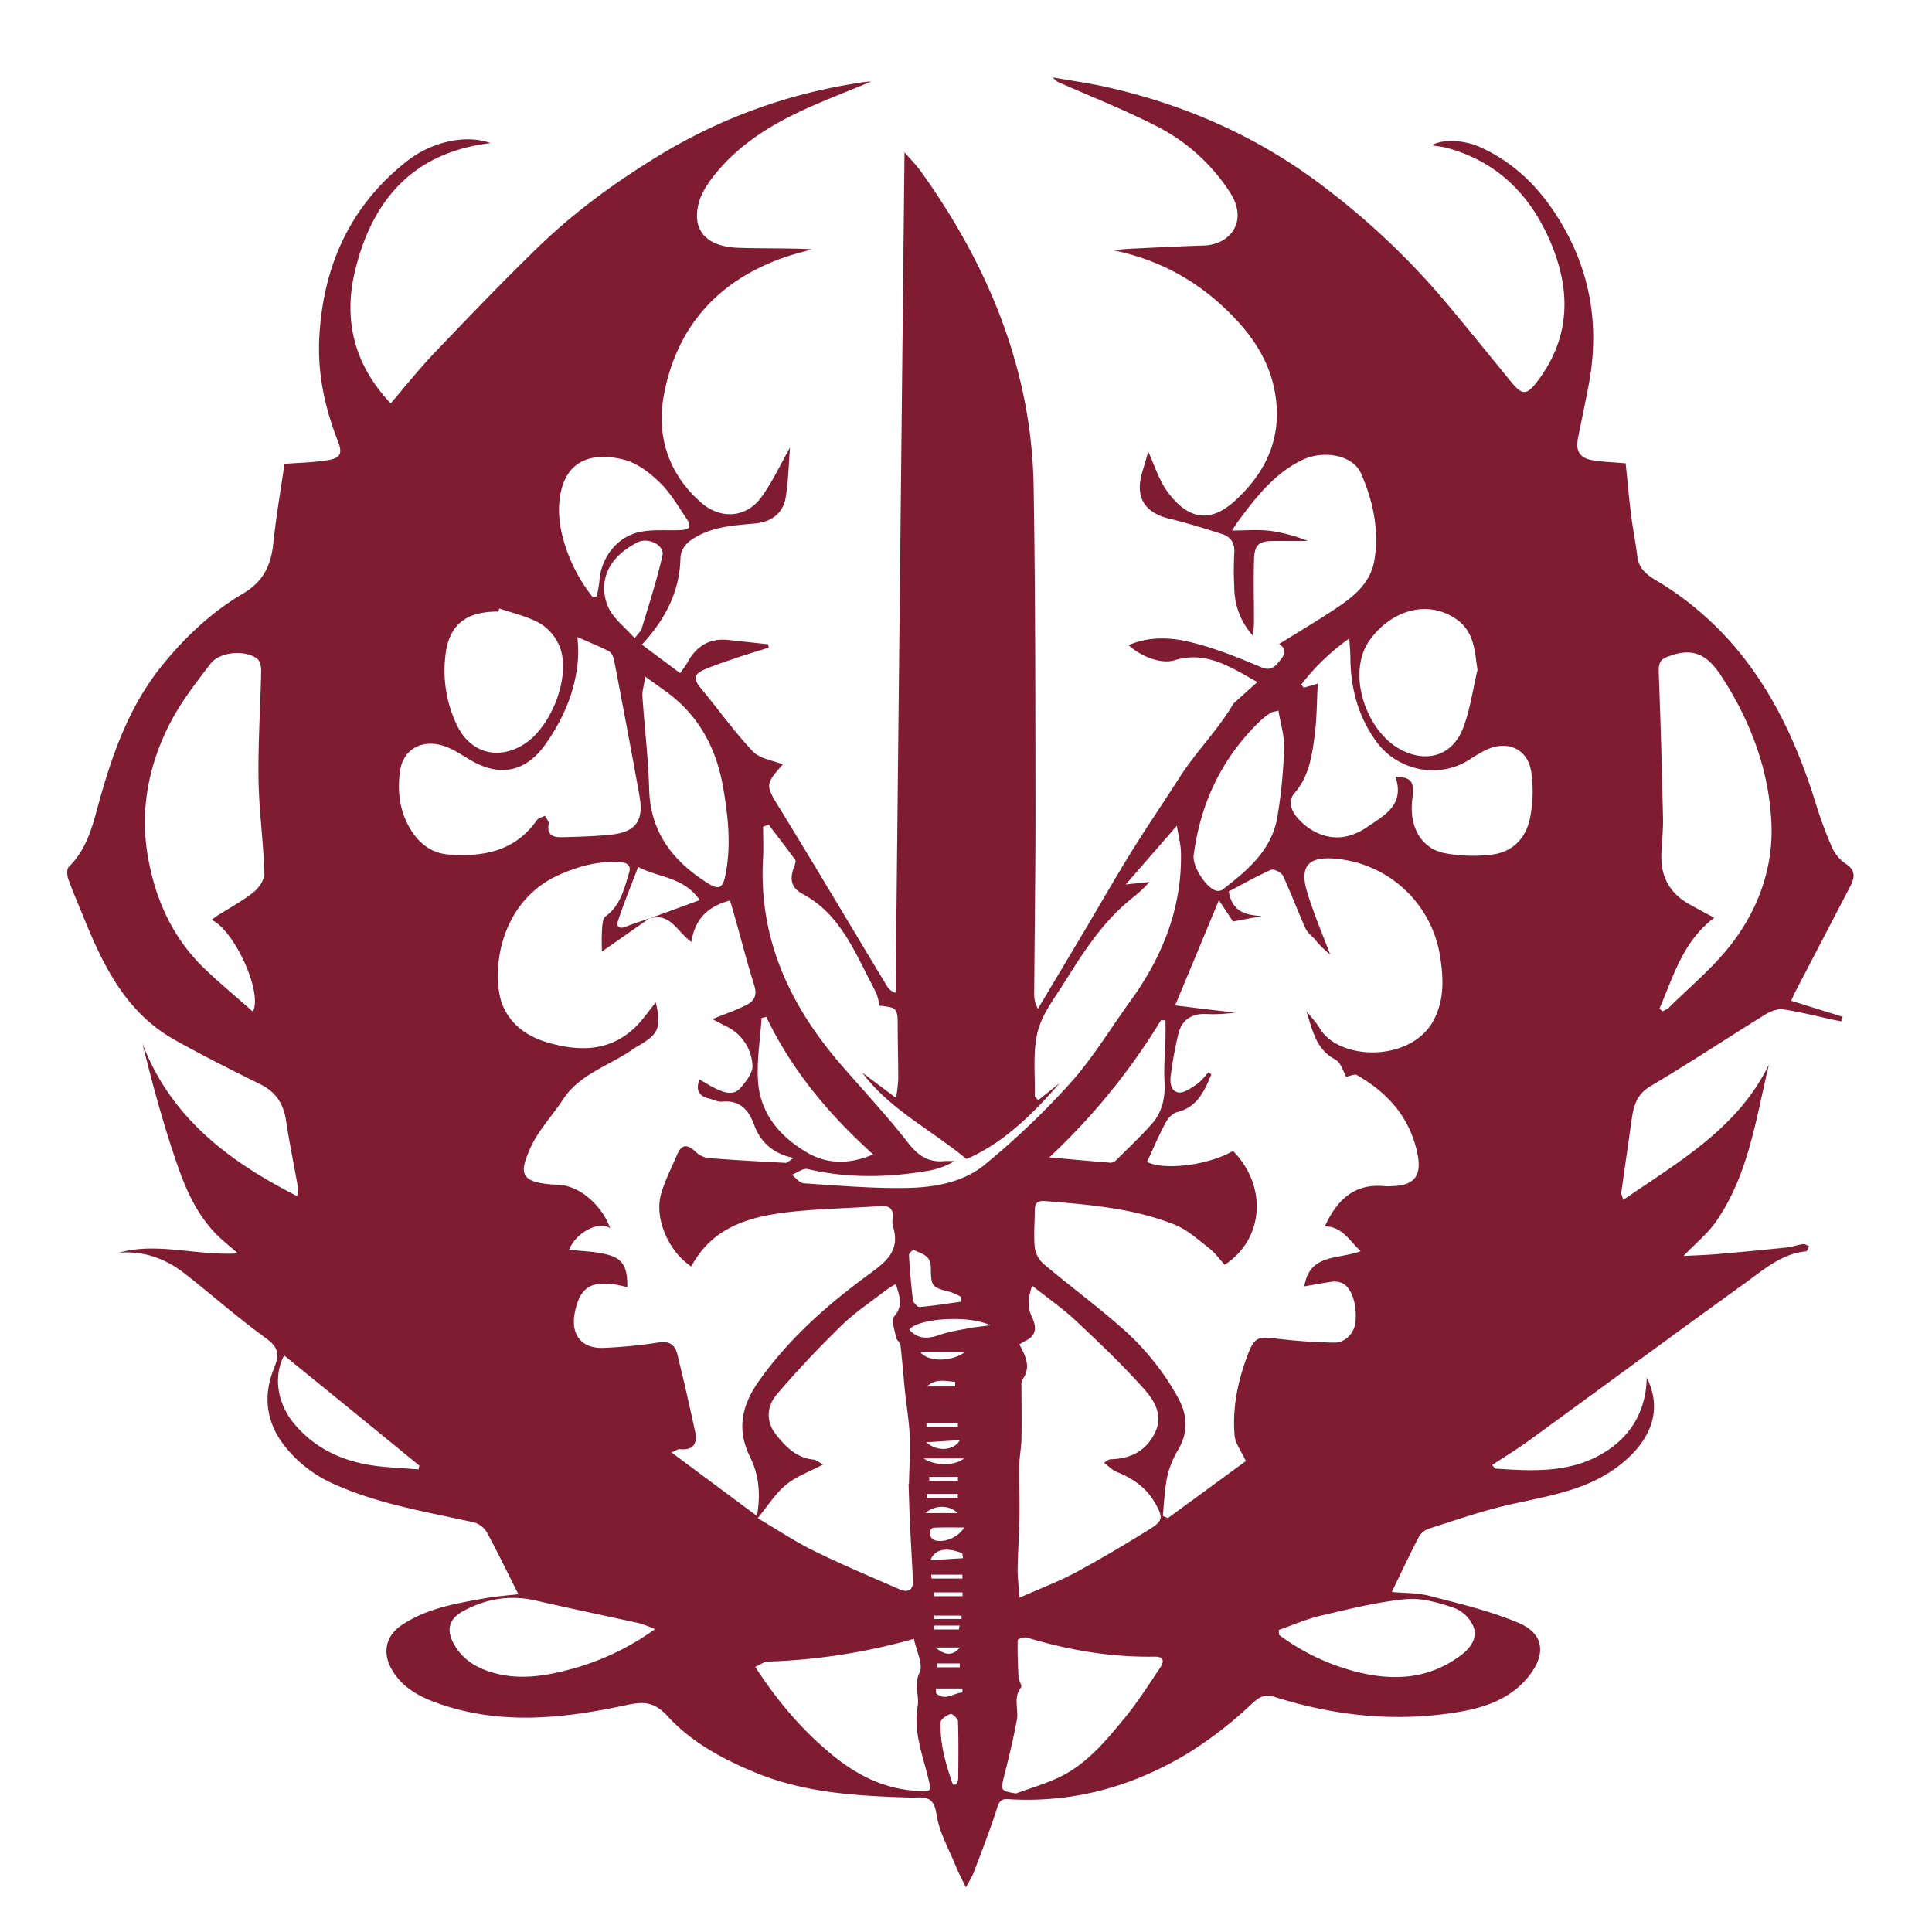 <svg xmlns="http://www.w3.org/2000/svg" viewBox="0 0 764 764" style="fill:#801c32">
  <defs>
    <style>
      .cls-1 {
        fill: rgba(0,0,0,0);
      }
    </style>
  </defs>
  <title>Asset 2</title>
  <g id="Layer_2" data-name="Layer 2">
    <g id="Layer_1-2" data-name="Layer 1">
      <g>
        <path class="cls-1" d="M1,1H765V765H1ZM113.5,184.43c-1.5,10.39-3.32,20.81-4.41,31.31-.91,8.75-3.94,15.27-12.06,20-12.23,7.17-22.56,16.95-31.56,27.92-12.41,15.11-19.16,33-24.49,51.54-2.89,10.07-4.72,20.69-12.78,28.57-.86.84-.71,3.38-.19,4.84,1.9,5.28,4.17,10.44,6.28,15.65C42,383.26,51,401.39,69.74,412c11.22,6.34,22.78,12.1,34.32,17.85,6.07,3,9.06,7.67,10,14.25,1.31,8.81,3.15,17.53,4.67,26.3a14.66,14.66,0,0,1-.28,3.61C91.42,460.23,68.57,443,57.3,413.69c4.11,16.53,8.52,32.75,14,48.57C75.09,473,80,483.46,88.85,491.31c1.64,1.46,3.33,2.86,6.24,5.34-16.72,1-32-4.55-47.14-.27,9.81-.76,18.44,2.29,26,8.2,10.82,8.46,21.13,17.61,32.2,25.74,4.87,3.58,5.36,6.33,3.15,11.74-4.51,11-3.24,21.64,4.5,31.25A51,51,0,0,0,133,587.93c17.62,8,36.6,11,55.26,15.15a8.64,8.64,0,0,1,5.11,3.76c4.38,8,8.34,16.28,12.56,24.66-3.95.47-8.52.76-13,1.57-11.54,2.08-23.19,3.95-33.22,10.71-6.36,4.29-7.64,11.1-3.72,17.68,4.37,7.35,11.42,10.87,19,13.48,24.17,8.32,48.59,5.74,72.79.58,7.1-1.52,11.45-2,17.23,4.28,9.25,10.07,21.54,16.8,34.36,22.11,19.71,8.17,40.53,9.33,61.45,10,4.63.14,9.29-1.5,10.41,6.39,1,7.29,5.07,14.17,7.88,21.19.93,2.32,2.14,4.51,3.78,7.91a57.86,57.86,0,0,0,3-5.57c3.24-8.64,6.66-17.24,9.43-26,.86-2.74,1.83-3.44,4.35-3.28,25.31,1.6,48.75-4.86,70.28-17.69A156.18,156.18,0,0,0,495.89,675c3.34-3.09,5.31-4.12,9.52-2.79,23.93,7.54,48.35,10,73.18,5.72,10.39-1.81,20.17-5.35,27.09-14.12s6-16.74-4.17-21c-11.14-4.7-23.12-7.52-34.88-10.6-5-1.29-10.28-1.13-15.19-1.61,3.64-7.5,6.92-14.52,10.48-21.41a7.49,7.49,0,0,1,3.82-3.51c10.53-3.36,21-7,31.77-9.5,15.58-3.58,31.53-5.64,44.61-16.17,10.92-8.78,16.91-20.5,10.14-34.18-.27,12-5.24,21.8-15.16,28.55-13.61,9.26-29.16,8.54-44.64,7.43-.36,0-.67-.67-1.35-1.4,5-3.31,10-6.37,14.79-9.83,28.51-20.74,56.88-41.68,85.48-62.3,7.28-5.25,14.25-11.46,23.89-12.37.46,0,.8-1.37,1.19-2.1-.82-.27-1.69-.86-2.46-.76-2.22.31-4.37,1.12-6.58,1.35q-13.62,1.43-27.27,2.59c-4.25.37-8.53.49-13.37.75,4.86-5.08,9.62-8.9,12.94-13.72,12.83-18.6,15.71-40.68,20.85-62-12.27,25.23-35.45,38.28-57.64,53.55-.45-1.73-.81-2.36-.74-2.92,1.25-9,2.56-18,3.82-26.94.83-5.91,1.44-11.41,7.67-15.09,15.37-9.11,30.28-19,45.49-28.41,2-1.24,4.77-2.33,7-2,7,1.06,13.84,2.83,20.75,4.31.76.16,1.54.27,2.31.4.17-.59.33-1.18.5-1.77l-20.4-6.35c.67-1.41,1.32-2.88,2.06-4.3Q722,372,732.68,351.61c1.84-3.53,2.31-6.46-1.95-9.11a15.8,15.8,0,0,1-5.47-6.92,165.26,165.26,0,0,1-6.31-17.2c-10.89-35.06-28.06-65.66-60-86-4.28-2.73-9.64-4.87-10.42-11.19-.69-5.57-1.81-11.09-2.5-16.66-.86-7-1.48-14-2.13-20.26-5-.45-9.34-.51-13.52-1.3-4.71-.9-6.3-3.75-5.37-8.47,1.37-6.95,2.86-13.87,4.19-20.83,4.26-22.12,1.34-43.16-9.86-62.83C611.51,77.13,601.23,66,586.62,59.31c-6.55-3-14.84-3.43-19.46-.87,2.26.4,4.39.59,6.41,1.15,19.22,5.33,32.09,18.06,40,35.79,8.71,19.55,8.92,38.77-4.76,56.64-4,5.22-5.83,5.32-9.9.38-9.47-11.51-18.77-23.16-28.42-34.51A297.71,297.71,0,0,0,526.26,76.2c-26.1-20.34-55.56-33.57-87.76-40.79-7-1.56-14.08-2.54-21.12-3.78A6.44,6.44,0,0,0,420.73,34c12.64,5.61,25.56,10.7,37.84,17A75,75,0,0,1,487.46,77c7.6,11.66,0,20.79-10.22,21.12-9.47.3-18.93.79-28.4,1.23-2.59.13-5.19.39-7.78.59,19.92,4,36.32,13.66,49.79,28.46,8.71,9.56,14.42,20.58,15.15,33.73.81,14.82-5.48,26.6-16,36.48-10,9.36-18.65,8.07-26.78-2.57-3.78-5-5.63-11.39-8-16.37-.61,2-1.54,5.19-2.46,8.35-2.78,9.59,1,15.72,10.6,18.06,7,1.71,14,3.86,20.87,6.07,3.46,1.11,5.27,3.5,5,7.56a126.46,126.46,0,0,0,0,13.49,28.48,28.48,0,0,0,7.45,19.28c.16-2.43.35-4,.34-5.54,0-8-.22-16,0-24,.15-6.74,1.73-8,8.46-8h12.8a62.49,62.49,0,0,0-14.88-4c-4.92-.56-9.95-.12-15.08-.12,1.08-1.6,1.95-3,2.93-4.32,6.86-9.25,14-18.25,24.65-23.48,8.6-4.21,20.26-2.07,23.45,5.22,4.74,10.84,7.22,22.43,5.27,34.37-1.43,8.73-7.85,14.09-14.69,18.68-7.49,5-15.27,9.62-23,14.43,3.5,2.16,2,4.54.23,6.66s-3.35,4.17-7.36,2.47c-9.52-4-19.24-8-29.27-10.21-7.36-1.65-15.46-1.83-23.12,1.53,5.76,5.06,13.33,7.45,18.24,5.94,12.39-3.81,21.91,2.58,32.69,8.63l-9.4,8.48c-6.31,10.63-14.75,18.93-21,28.71-6.53,10.18-13.35,20.19-19.73,30.48-6.28,10.11-12.15,20.48-18.24,30.72s-12.24,20.52-18.37,30.77a11,11,0,0,1-1.49-5.8c.15-24,.54-48,.51-72,0-42.81,0-85.63-.73-128.43a193.14,193.14,0,0,0-4.35-37.9c-6.88-31.56-21.05-60-39.72-86.24-2.17-3-4.84-5.73-7-8.29q-1.76,166.58-3.52,332.39a5.86,5.86,0,0,1-3.38-2.6c-13.86-22.93-27.53-46-41.58-68.78-6.67-10.84-7-10.64.29-18.91-3.88-1.59-9.11-2.23-11.88-5.17-7.58-8.06-14-17.16-21.11-25.69-2.44-2.94-1.57-5.08,1.26-6.34,4.5-2,9.23-3.52,13.91-5.11,4.06-1.39,8.18-2.59,12.27-3.88-.1-.44-.21-.89-.32-1.33L289,254.09c-7.28-.78-12.47,2.3-16,8.61-.85,1.53-2,2.91-3.06,4.53L254.8,256c9.1-9.9,14.88-20.73,15.24-34,.11-3.72,2.17-6.18,5.49-8.21,7.44-4.54,15.7-5,23.94-5.7,6.44-.59,11.16-4,12.2-10.34,1.07-6.59,1.19-13.34,1.7-19.67-3.72,6.55-6.91,13.43-11.24,19.48-6,8.38-16.23,9-23.89,2.27-12.91-11.3-17.71-26.31-14.79-42.27,4.92-26.95,21.23-45.42,47.39-54.61,3.67-1.29,7.48-2.21,11.22-3.3-9.78-.52-19.44-.25-29.09-.58-12.45-.43-18.32-6.7-15.77-17.33,1-4.29,3.86-8.43,6.72-12C293.42,58,306,50.23,319.56,44.05c8.54-3.89,17.32-7.24,26-10.84a38,38,0,0,0-6.33.76A212.71,212.71,0,0,0,260,63.49c-16.58,10.2-32.21,21.69-46.17,35.22s-27.42,27.6-40.85,41.66c-6,6.3-11.46,13.17-17.46,20.14-14.55-15.29-18.7-33.08-14.19-52.06C147.92,80.56,164,61.23,195,57.6c-9.65-3.59-23.35-.56-33.24,7.24-22.71,17.92-33.21,42-34.54,70.34-.66,13.85,2.29,27.3,7.38,40.24,1.91,4.84,1.18,6.72-4,7.56C125.09,183.88,119.43,184,113.5,184.43Z" transform="translate(-1 -1)"/>
        <path d="M113.5,184.43c5.93-.46,11.59-.55,17.11-1.45,5.16-.84,5.89-2.72,4-7.56-5.09-12.94-8-26.39-7.38-40.24,1.33-28.31,11.83-52.42,34.54-70.34C171.64,57,185.34,54,195,57.6c-31,3.63-47.07,23-53.68,50.85-4.51,19-.36,36.77,14.19,52.06,6-7,11.44-13.84,17.46-20.14,13.43-14.06,26.89-28.13,40.85-41.66s29.59-25,46.17-35.22A212.71,212.71,0,0,1,339.22,34a38,38,0,0,1,6.33-.76c-8.67,3.6-17.45,6.95-26,10.84C306,50.23,293.42,58,283.92,69.71c-2.86,3.52-5.69,7.66-6.72,12C274.65,92.29,280.52,98.56,293,99c9.65.33,19.31.06,29.09.58-3.74,1.09-7.55,2-11.22,3.3-26.16,9.19-42.47,27.66-47.39,54.61-2.92,16,1.88,31,14.79,42.27,7.66,6.73,17.87,6.11,23.89-2.27,4.33-6,7.52-12.93,11.24-19.48-.51,6.33-.63,13.08-1.7,19.67-1,6.35-5.76,9.75-12.2,10.34-8.24.74-16.5,1.16-23.94,5.7-3.32,2-5.38,4.49-5.49,8.21-.36,13.3-6.14,24.13-15.24,34l15.13,11.28c1.1-1.62,2.21-3,3.06-4.53,3.49-6.31,8.68-9.39,16-8.61l15.67,1.7c.11.44.22.89.32,1.33-4.09,1.29-8.21,2.49-12.27,3.88-4.68,1.59-9.41,3.1-13.91,5.11-2.83,1.26-3.7,3.4-1.26,6.34,7.08,8.53,13.53,17.63,21.11,25.69,2.77,2.94,8,3.58,11.88,5.17-7.28,8.27-7,8.07-.29,18.91C324.25,345,337.92,368.07,351.78,391a5.86,5.86,0,0,0,3.38,2.6q1.75-166,3.52-332.39c2.2,2.56,4.87,5.25,7,8.29,18.67,26.24,32.84,54.68,39.72,86.24a193.14,193.14,0,0,1,4.35,37.9c.7,42.8.68,85.62.73,128.43,0,24-.36,48-.51,72a11,11,0,0,0,1.49,5.8q9.19-15.37,18.37-30.77c6.09-10.24,12-20.61,18.24-30.72,6.38-10.29,13.2-20.3,19.73-30.48,6.28-9.78,14.72-18.08,21-28.71l9.4-8.48c-10.78-6.05-20.3-12.44-32.69-8.63-4.91,1.51-12.48-.88-18.24-5.94,7.66-3.36,15.76-3.18,23.12-1.53,10,2.25,19.75,6.19,29.27,10.21,4,1.7,5.49-.26,7.36-2.47s3.27-4.5-.23-6.66c7.71-4.81,15.49-9.4,23-14.43,6.84-4.59,13.26-9.95,14.69-18.68,2-11.94-.53-23.53-5.27-34.37-3.19-7.29-14.85-9.43-23.45-5.22-10.65,5.23-17.79,14.23-24.65,23.48-1,1.32-1.85,2.72-2.93,4.32,5.13,0,10.16-.44,15.08.12a62.49,62.49,0,0,1,14.88,4h-12.8c-6.73,0-8.31,1.29-8.46,8-.19,8,0,16,0,24,0,1.55-.18,3.11-.34,5.54a28.48,28.48,0,0,1-7.45-19.28,126.46,126.46,0,0,1,0-13.49c.31-4.06-1.5-6.45-5-7.56-6.9-2.21-13.83-4.36-20.87-6.07-9.62-2.34-13.38-8.47-10.6-18.06.92-3.16,1.85-6.31,2.46-8.35,2.35,5,4.2,11.41,8,16.37,8.13,10.64,16.79,11.93,26.78,2.57,10.55-9.88,16.84-21.66,16-36.48-.73-13.15-6.44-24.17-15.15-33.73-13.47-14.8-29.87-24.48-49.79-28.46,2.59-.2,5.19-.46,7.78-.59,9.47-.44,18.93-.93,28.4-1.23,10.22-.33,17.82-9.46,10.22-21.12A75,75,0,0,0,458.57,51c-12.28-6.33-25.2-11.42-37.84-17a6.44,6.44,0,0,1-3.35-2.38c7,1.24,14.15,2.22,21.12,3.78,32.2,7.22,61.66,20.45,87.76,40.79a297.71,297.71,0,0,1,44.21,41.69c9.65,11.35,18.95,23,28.42,34.51,4.07,4.94,5.91,4.84,9.9-.38,13.68-17.87,13.47-37.09,4.76-56.64-7.89-17.73-20.76-30.46-40-35.79-2-.56-4.15-.75-6.41-1.15,4.62-2.56,12.91-2.12,19.46.87C601.23,66,611.51,77.13,619.3,90.79c11.2,19.67,14.12,40.71,9.86,62.83-1.33,7-2.82,13.88-4.19,20.83-.93,4.72.66,7.57,5.37,8.47,4.18.79,8.49.85,13.52,1.3.65,6.22,1.27,13.26,2.13,20.26.69,5.57,1.81,11.09,2.5,16.66.78,6.32,6.14,8.46,10.42,11.19,32,20.39,49.15,51,60,86a165.26,165.26,0,0,0,6.31,17.2,15.8,15.8,0,0,0,5.47,6.92c4.26,2.65,3.79,5.58,1.95,9.11Q722,372,711.34,392.43c-.74,1.42-1.39,2.89-2.06,4.3l20.4,6.35c-.17.59-.33,1.18-.5,1.77-.77-.13-1.55-.24-2.31-.4-6.91-1.48-13.77-3.25-20.75-4.31-2.18-.33-5,.76-7,2-15.21,9.41-30.12,19.3-45.49,28.41-6.23,3.68-6.84,9.18-7.67,15.09-1.26,9-2.57,17.95-3.82,26.94-.07.56.29,1.19.74,2.92,22.19-15.27,45.37-28.32,57.64-53.55-5.14,21.33-8,43.41-20.85,62-3.32,4.82-8.08,8.64-12.94,13.72,4.84-.26,9.12-.38,13.37-.75q13.65-1.17,27.27-2.59c2.21-.23,4.36-1,6.58-1.35.77-.1,1.64.49,2.46.76-.39.73-.73,2.06-1.19,2.1-9.64.91-16.61,7.12-23.89,12.37-28.6,20.62-57,41.56-85.48,62.3-4.75,3.46-9.79,6.52-14.79,9.83.68.73,1,1.38,1.35,1.4,15.48,1.11,31,1.83,44.64-7.43,9.92-6.75,14.89-16.56,15.16-28.55,6.77,13.68.78,25.4-10.14,34.18-13.08,10.53-29,12.59-44.61,16.17-10.75,2.47-21.24,6.14-31.77,9.5a7.49,7.49,0,0,0-3.82,3.51c-3.56,6.89-6.84,13.91-10.48,21.41,4.91.48,10.24.32,15.19,1.61,11.76,3.08,23.74,5.9,34.88,10.6,10.13,4.27,11,12.32,4.17,21s-16.7,12.31-27.09,14.12c-24.83,4.32-49.25,1.82-73.18-5.72-4.21-1.33-6.18-.3-9.52,2.79A156.18,156.18,0,0,1,470,694.78c-21.53,12.83-45,19.29-70.28,17.69-2.52-.16-3.49.54-4.35,3.28-2.77,8.79-6.19,17.39-9.43,26a57.86,57.86,0,0,1-3,5.57c-1.64-3.4-2.85-5.59-3.78-7.91-2.81-7-6.83-13.9-7.88-21.19-1.12-7.89-5.78-6.25-10.41-6.39-20.92-.62-41.74-1.78-61.45-10-12.82-5.31-25.11-12-34.36-22.11-5.78-6.28-10.13-5.8-17.23-4.28-24.2,5.16-48.62,7.74-72.79-.58-7.61-2.61-14.66-6.13-19-13.48-3.92-6.58-2.64-13.39,3.72-17.68,10-6.76,21.68-8.63,33.22-10.71,4.48-.81,9.05-1.1,13-1.57-4.22-8.38-8.18-16.63-12.56-24.66a8.64,8.64,0,0,0-5.11-3.76c-18.66-4.17-37.64-7.2-55.26-15.15a51,51,0,0,1-19.16-14.62c-7.74-9.61-9-20.24-4.5-31.25,2.21-5.41,1.72-8.16-3.15-11.74C95.08,522.19,84.77,513,74,504.58c-7.56-5.91-16.19-9-26-8.2,15.16-4.28,30.42,1.24,47.14.27-2.91-2.48-4.6-3.88-6.24-5.34C80,483.46,75.09,473,71.34,462.26c-5.52-15.82-9.93-32-14-48.57C68.57,443,91.42,460.23,118.5,474a14.66,14.66,0,0,0,.28-3.61c-1.52-8.77-3.36-17.49-4.67-26.3-1-6.58-4-11.23-10-14.25C92.52,424.11,81,418.35,69.74,412,51,401.39,42,383.26,34.29,364.29c-2.11-5.21-4.38-10.37-6.28-15.65-.52-1.46-.67-4,.19-4.84,8.06-7.88,9.89-18.5,12.78-28.57,5.33-18.56,12.08-36.43,24.49-51.54,9-11,19.33-20.75,31.56-27.92,8.12-4.76,11.15-11.28,12.06-20C110.18,205.24,112,194.82,113.5,184.43ZM257.59,364.32c2.09-.77,4.17-1.55,6.26-2.31l13.88-5.07c-6.56-9.36-16.49-8.86-24.37-13.12-2.79,7.32-5.64,14.28-8,21.39-.77,2.31.68,3.28,3.21,2.22,3-1.25,6.11-2.17,9.17-3.24L239,377.32c0-2.18-.16-5.4.06-8.61.13-1.85.25-4.51,1.43-5.36,5.91-4.3,7.32-10.84,9.26-17.13.91-3-.62-4.11-3.66-4.29-8.52-.53-16.41,1.63-24.08,5.06-19.91,8.92-25.87,30.36-23.72,45.83,1.45,10.46,8.81,17.32,18.93,20.32,12,3.57,24,3.94,34.11-5.12,3.46-3.09,6.08-7.12,9-10.63,2.43,10.58.92,12.73-8.14,17.9-.29.17-.56.36-.83.55-9.29,6.57-21,9.7-27.73,19.93-4.26,6.49-9.86,12.33-12.95,19.31-4.18,9.45-4.2,13.16,7.87,14.25,1.13.1,2.28.11,3.41.18,9.39.57,17.71,9.49,20.32,17.22-4.18-3.19-13.58,1.59-16.22,8.47,5.18.62,10.46.64,15.38,2,6.08,1.67,7.74,5.14,7.61,12.78-1.31-.29-2.56-.61-3.83-.84-10.52-1.87-14.89.93-16.9,10.8-1.79,8.78,2.58,14.46,11.36,14.08a190.7,190.7,0,0,0,21.74-2.14c4.25-.67,6.51.92,7.4,4.54q3.78,15.35,7.08,30.82c1,4.72-.84,7.34-6.08,6.83-.81-.08-1.7.63-3.3,1.28l33.81,25.13c1.59-9,.66-16.43-2.74-23.36-5.38-10.94-3.26-20.44,3.57-30.07,12-16.92,27.34-30.38,43.83-42.4,7.08-5.16,12.05-9.55,9.08-18.8a7.27,7.27,0,0,1-.06-3c.41-3.67-1.11-5.17-4.85-4.91-10.93.74-21.91,1-32.81,2-16.85,1.66-33,5.1-42,21.89-9.06-6-14.68-19.14-11.92-28.74,1.53-5.33,4.18-10.35,6.34-15.51,1.72-4.08,4-4.22,7.12-1.27a9.43,9.43,0,0,0,5.13,2.62c10.23.84,20.48,1.37,30.72,1.92.59,0,1.23-.75,3.06-1.94-8.27-1.75-13.09-6.37-15.54-13-2.28-6.15-5.64-9.92-12.74-9.28-1.71.16-3.51-.84-5.28-1.27-3.87-.92-5.18-3.22-3.66-7.53,2.23,1.28,4.27,2.61,6.45,3.65,3.23,1.53,7,2.9,9.68-.16,2.28-2.56,5.1-6.2,4.85-9.12a18.2,18.2,0,0,0-10.43-15.38c-1.83-.89-3.61-1.88-5.4-2.82,4.84-2,9.37-3.52,13.6-5.67,2.8-1.42,4.16-3.78,3-7.45-2.67-8.48-4.89-17.11-7.3-25.68-.77-2.76-1.58-5.5-2.32-8.09-9,2.27-14,7.59-15.29,16.39C268.74,369.53,266,361.47,257.59,364.32ZM493.67,578.76c-1.83-4-4.16-6.9-4.44-10-1-11.22,1.36-22.06,5.37-32.51,2.47-6.44,4.16-6.81,11.1-5.9a225.4,225.4,0,0,0,22.8,1.59c4.47.13,8.07-3.72,8.51-8.15.75-7.52-1.86-14.5-6-15.69a8.66,8.66,0,0,0-3.47-.23c-3.35.47-6.68,1.12-10.74,1.82,2-13.13,13.66-10.58,22.26-13.93-4.55-4.26-7.29-9.75-14.16-9.8,4.74-10.27,11.51-17.16,23.75-15.88a21.49,21.49,0,0,0,3-.05c8.78-.22,11.66-4.27,9.87-12.85-3-14.36-11.73-24.09-24-31.08-.86-.49-2.5.38-4.18.7-1-1.69-2-5.59-4.35-6.85-7.43-3.95-8.82-10.93-11.4-19.18,2.37,3,4.09,4.77,5.28,6.82,7.61,13,36.64,13.64,45.3-3.61,4-7.94,3.64-16.1,2.39-24.31a45.85,45.85,0,0,0-41-39.05c-10.84-1.12-14.86,2.57-11.66,13.14,2.54,8.38,6,16.47,9.11,24.69a37.5,37.5,0,0,1-5.94-5.88c-1.27-1.45-3-2.66-3.77-4.34-3.12-6.94-5.77-14.09-9-21-.61-1.28-3.64-2.72-4.74-2.24-5.82,2.59-11.39,5.77-16.63,8.52,1.33,8.3,6.86,9.29,13,9.76L488.6,365.4,483,357c-6,14.51-11.5,27.64-17.29,41.57,4.52.56,8.23,1,11.94,1.48,3.91.47,7.82.9,11.73,1.35a58.32,58.32,0,0,1-11.48.58c-5.6-.22-9.45,2.28-10.85,7.56A157.65,157.65,0,0,0,464,426c-.44,2.88-.14,6.51,3,7,2.21.33,5-1.72,7.2-3.2,1.85-1.25,3.22-3.21,4.81-4.85l1,1c-2.78,6.43-5.43,12.85-13.55,14.83-1.77.43-3.6,2.44-4.53,4.19-2.68,5-4.91,10.29-7.34,15.49,6.62,3.47,24.21,1.39,34-4.32,13.65,13.83,12.31,34.86-3.3,45-1.94-2.11-3.72-4.63-6-6.43-4.42-3.43-8.76-7.44-13.83-9.45-16.46-6.54-34-7.93-51.48-9.32-3-.23-3.79,1.25-3.79,3.83,0,4.83-.46,9.7,0,14.48a10.78,10.78,0,0,0,3.43,6.51c10,8.42,20.54,16.19,30.34,24.81A102.15,102.15,0,0,1,467,554c3.61,6.74,3.93,13.39-.06,20.23a36.57,36.57,0,0,0-4.32,10.51c-1.09,5.13-1.26,10.46-1.81,15.7l2,.9ZM342,425.18l13.34,10a73.27,73.27,0,0,0,.87-7.39c0-6.67-.18-13.33-.22-20,0-8.29,0-8.29-7.24-9.11a25.24,25.24,0,0,0-1-4.35c-1.13-2.56-2.48-5-3.76-7.52-6.33-12.46-12.26-25.12-25.5-32.24-4.85-2.61-5.36-6-3.27-11.39.27-.67.56-1.75.23-2.19-3.41-4.67-7-9.25-10.45-13.85l-2.24.77c0,4.06.21,8.13,0,12.17-1.92,32.14,10.66,58.75,31.18,82.37,8.82,10.15,18,20,26.26,30.6,3.92,5,8,7.69,14.21,7.11,1.35-.12,2.72,0,4.08,0a31.38,31.38,0,0,1-10.19,3.77c-16,2.76-32,3.11-47.92-.64-1.8-.42-4.15,1.46-6.24,2.28,1.56,1.17,3.06,3.26,4.69,3.36,13.73.89,27.51,2.11,41.24,1.82,10.75-.23,22-2.28,30.41-9.24a311,311,0,0,0,33.84-32.28c8.9-10,15.9-21.63,23.78-32.51C460.78,379.18,468.48,359.94,468,338c-.07-3-.9-6-1.62-10.47l-20.22,23.24,9.33-1c-2.66,3.2-5.59,5.36-8.37,7.7-10.71,9-18.07,20.65-25.39,32.29-3.91,6.23-8.74,12.46-10.42,19.36-1.95,8-.92,16.77-1.12,25.21,0,.38.56.77,1.33,1.76l8.48-6.76c-10.86,12.59-22.66,23.93-36.8,30C368.82,447.47,352.67,439.59,342,425.18ZM300.63,601.35c7.92,4.65,14.8,9.28,22.18,12.9,11.11,5.46,22.53,10.28,33.89,15.22,3.38,1.47,5.54.41,5.32-3.7-.4-7.52-.83-15-1.19-22.58-.24-5.09-.37-10.18-.53-15.27,0-.16.15-.31.15-.47.13-6.24.56-12.49.29-18.71-.26-5.93-1.29-11.81-1.89-17.72-.62-6.08-1.07-12.18-1.78-18.25-.11-1-1.54-1.8-1.72-2.81-.51-2.83-2-6.88-.75-8.38,3.74-4.36,2.06-8.11.66-12.83a45,45,0,0,0-4,2.52c-5.88,4.56-12.17,8.71-17.46,13.87-8.88,8.65-17.43,17.69-25.48,27.11-4,4.64-4.69,10.61-.49,16,3.83,4.88,8.1,9.24,14.84,9.93,1.13.12,2.18,1.07,3.83,1.93-5.41,2.88-10.72,4.75-14.79,8.13S304.49,596.63,300.63,601.35Zm103.55,31.43c8.31-3.68,15.43-6.34,22.07-9.9,9.89-5.31,19.55-11.1,29.1-17,5.61-3.47,5.68-4.73,2.45-10.48-3.41-6.06-8.72-9.75-15.07-12.29-1.89-.75-3.42-2.39-5.11-3.62,1.44-1.27,2.09-1.41,2.74-1.44,7.47-.24,13.43-3,17.08-9.91,3.84-7.23.15-13.23-4.14-18-8.4-9.38-17.53-18.13-26.73-26.74-5.24-4.92-11.21-9.06-17.43-14-1.5,4.62-2,8.34-.08,12.4,1.66,3.46,2.15,7.07-2.26,9.29-1,.51-2,1.14-2.7,1.55,2.86,5.21,4.52,9.42,1.17,13.94a4.43,4.43,0,0,0-.34,2.4c0,7,.13,14,0,21.06-.06,3.44-.79,6.87-.84,10.31-.11,6.74.17,13.49.06,20.23-.12,7-.62,14-.73,21C403.37,624.82,403.84,628.09,404.18,632.78ZM101,401.06c4-8-7.76-32.64-16.33-36.29.73-.55,1.33-1.07,2-1.49,4.87-3.1,10-5.84,14.53-9.41,2.17-1.72,4.45-5,4.36-7.57-.4-12.41-2.14-24.78-2.33-37.18-.21-14.29.76-28.6,1.06-42.9,0-1.61-.45-3.91-1.56-4.74-4.8-3.57-14.81-2.85-18.51,2-6.08,8-12.35,16-16.74,25-7.74,15.68-11,32.6-8.19,50.13,2.77,17,9.38,32.36,21.78,44.65C87.27,389.32,94.05,394.84,101,401.06Zm556.2-1.19,1.2,1a9.41,9.41,0,0,0,2.45-1.31c8.23-8.14,17.29-15.64,24.39-24.68,10.93-13.89,17-30.57,16.27-48.11-.86-20.88-8.14-40.39-19.59-58.06-4.33-6.68-9.36-11.71-18.74-8.91-5.41,1.62-6.43,2.24-6.21,7.88.72,18.94,1.24,37.88,1.66,56.82.11,4.81-.5,9.63-.65,14.45-.29,8.72,3.33,15.32,11,19.61,3.2,1.8,6.46,3.5,9.93,5.37C666.49,373.2,662.77,387.06,657.22,399.87Zm-427.87-147a70.52,70.52,0,0,1,.31,7.18c-.62,13.14-5.5,24.73-13,35.34s-17.61,13-29,6.51c-3.15-1.79-6.17-3.91-9.49-5.31-9.23-3.89-17.62.06-18.94,9.24-1.21,8.35-.13,16.59,4.63,23.92,3.43,5.27,8.28,8.7,14.6,9.17,13.69,1,26.22-1.26,34.83-13.56.64-.91,2.14-1.21,3.24-1.79.52,1.11,1.64,2.32,1.45,3.3-.82,4.46,1.91,5.28,5.18,5.2,6.47-.16,13-.33,19.38-1,9.82-1,13.12-5.42,11.37-15.22-3.18-17.87-6.6-35.7-10-53.54-.26-1.36-1-3.18-2.07-3.76C238,256.59,234.05,255,229.35,252.92Zm323.5,55.31c6.37.12,7.56,1.94,6.67,8.78-1.37,10.57,3.21,19.32,12.49,21.36a60.42,60.42,0,0,0,18.61.66c8.52-.86,13.9-6.54,15.47-14.65a53.66,53.66,0,0,0,.43-18.27c-1.43-9-9.5-12.47-17.8-8.54a64.47,64.47,0,0,0-6.85,4c-12.19,7.69-28.47,4.19-36.85-7.63-7-9.84-9.87-20.78-10-32.65,0-2.23-.24-4.46-.43-7.76a88.25,88.25,0,0,0-19,18.22c.33.41.65.83,1,1.25,1.41-.42,2.83-.83,5.54-1.61-.4,7.19-.36,14-1.24,20.61-1.06,8-2.26,16.09-7.91,22.61-2.63,3-1.5,6.52.54,9.16a23.25,23.25,0,0,0,7.12,6c7.28,3.94,14.51,2.84,21.1-1.73C548.43,323.41,556.57,319.35,552.85,308.23ZM362.42,649.06a239.49,239.49,0,0,1-57.72,9c-1.56,0-3.08,1.24-5.05,2.09,8.84,13.65,18.81,25.35,30.83,35.13,9.5,7.73,20.23,13.13,32.83,13.88,6.22.37,6.11.51,4.63-5.5-2.26-9.17-5.77-18-4.05-28,.71-4.14-1.6-8.36.76-13.3C366.16,659.19,363.39,654,362.42,649.06Zm40.35,61.16c6-2.23,12.2-3.94,17.86-6.79,10.48-5.27,17.89-14.26,25.15-23.1,5.13-6.24,9.48-13.14,14-19.85,1.57-2.34,1.68-4.42-2.22-4.36-17.24.28-34-2.58-50.48-7.56-1.07-.33-3.62.6-3.63,1-.11,4.87.05,9.76.32,14.63.08,1.42,1.55,3.42,1,4.09-3.19,4-.9,8.59-1.65,12.77-1.38,7.59-3.23,15.11-5.12,22.6C396.68,709,396.72,709.2,402.77,710.22ZM585.27,265.9c-1.13-7.69-1.35-15.08-8.19-19.93-11-7.81-25.37-4.15-34.26,7.91-9.67,13.11-1.61,36.25,12,43.49,10.42,5.56,20.58,2.46,24.8-8.58C582.38,281.5,583.44,273.55,585.27,265.9ZM198.45,241.61l-.44,1.24c-12.84-.08-19.59,5.29-20.89,17.52a49.88,49.88,0,0,0,4.64,27.54c5.32,10.88,16.29,13.88,26.56,7.33,10.58-6.75,18.27-26.11,14.25-37.85a19.3,19.3,0,0,0-7.75-9.71C209.89,244.77,204,243.55,198.45,241.61Zm57.74,27c-.54,3.46-1.28,5.65-1.14,7.78.81,12.23,2.32,24.44,2.66,36.68.45,16.79,9.07,28.11,22.48,36.75,5.31,3.41,6.68,2.69,7.86-3.74,2.09-11.28.85-22.42-1.06-33.54-2.71-15.8-9.79-29-23.1-38.42C261.68,272.52,259.48,270.94,256.19,268.58Zm250.47,377,.12,1.9a87.35,87.35,0,0,0,29,14.16c15.18,4.19,29.8,3.79,43-6.16,3.62-2.73,6.56-6.67,5-11a13.73,13.73,0,0,0-7.45-7.55c-6.15-2.1-13-4.18-19.24-3.59-11.23,1.06-22.33,3.85-33.36,6.44C517.9,641.11,512.34,643.59,506.66,645.57ZM260,645.23a54,54,0,0,0-6.18-2.33c-13.68-3-27.4-5.86-41.06-9-10-2.28-19.37-.69-28.25,4-6.12,3.23-7.25,7.67-3.79,13.63,3.14,5.41,8,8.59,13.92,10.52,11.07,3.62,22,1.79,32.71-1.15A102,102,0,0,0,260,645.23ZM506.56,282c-1.81.49-2.54.52-3.05.87a30.61,30.61,0,0,0-3.94,3c-15.25,14.57-23.8,32.5-26.54,53.3-.57,4.29,4.73,12.71,8.75,14a3.28,3.28,0,0,0,2.61-.33c9.84-7.58,19.46-15.56,21.72-28.65a201.43,201.43,0,0,0,2.68-27.18C509,292.18,507.39,287.2,506.56,282ZM235.38,237.12l1.65-.29c.33-2,.81-4.08,1-6.13.68-9.38,7.09-17.6,16.29-19.4,5.08-1,10.46-.44,15.7-.68a6.43,6.43,0,0,0,3.45-.89c.38-.3,0-2.19-.55-3-3.46-5-6.5-10.53-10.81-14.72-4-3.91-9-7.86-14.28-9.2-11.16-2.86-23.5-1.2-25.56,15.77a40.12,40.12,0,0,0,.87,13.27A63.91,63.91,0,0,0,235.38,237.12ZM461.89,404.46l-1.8,0a257.31,257.31,0,0,1-44.15,54.21c9.21.83,16.73,1.54,24.27,2.13a3.26,3.26,0,0,0,2.14-1c4.69-4.65,9.51-9.2,13.93-14.12s5.58-10.66,5.22-17.15c-.32-5.63.25-11.3.38-16.95C461.94,409.16,461.89,406.81,461.89,404.46Zm-157.84-1.33-1.89.43c-.52,8.58-2.06,17.25-1.34,25.73,1.06,12.39,8.87,21.34,19.21,27.41,7.74,4.55,16.43,5,26.26.81C328.49,441.44,314,424,304.05,403.13ZM113.36,537c-4.4,8.28-2.62,19,3.76,26.76,9.38,11.34,21.86,16.07,36,17.3,4.46.39,8.92.67,13.38,1l.33-1.49C149.14,566.08,131.4,551.64,113.36,537ZM252,253.37c1.43-1.93,2.44-2.76,2.76-3.8,2.87-9.6,6-19.15,8.21-28.91.9-4.07-5.66-7.4-10-5.13-6.67,3.47-12.14,8.52-13,16.42a18.43,18.43,0,0,0,2.29,10.56C244.52,246.27,248.18,249.19,252,253.37ZM381,515.76l.05-1.89a22.92,22.92,0,0,0-3.85-1.83c-7.8-2.06-8-2-8.12-10-.05-4.79-3.83-5.25-6.75-6.76-.25-.13-1.93,1.34-1.89,2,.35,5.94.83,11.88,1.58,17.77.14,1.08,1.79,2.87,2.62,2.8C370.13,517.38,375.57,516.5,381,515.76Zm-3.18,191,1.26-.09a6.85,6.85,0,0,0,.84-2.18c.07-7.62.17-15.23-.09-22.83,0-1.06-2.3-3.08-2.94-2.87-1.55.51-3.86,2-3.91,3.23C372.64,690.69,375.05,698.81,377.84,706.81Zm14.7-181.73c-8.89-4.19-29-2.56-31.94,1.8,3.52,3.9,7.55,3.63,12.17,2,4-1.38,8.3-1.95,12.49-2.8C387.16,525.75,389.09,525.57,392.54,525.08Zm-10.2,80c-4.78,0-8.49-.09-12.2.09-.56,0-1.51,1.27-1.48,1.92a3.62,3.62,0,0,0,1.29,2.72C373.2,611.5,379.47,609.5,382.34,605.05ZM365,535.78c3.29,4,12.58,3.59,17.42,0Zm16.8,81.4c-.09-.64-.19-1.29-.28-1.93-6-2.51-11-1.78-12.54,2.74Zm-15.57-39.45c4.57,3,12.32,3,16,0Zm1.06-6.39c4.44,3.94,11,3.28,13.3-.86Zm.17,20.39,0,1.53h12.3c0-.51,0-1,0-1.53Zm12.19,7.62c-3.21-3.42-9.28-3.18-12.73,0Zm.15-34.12c0-.49,0-1,0-1.46H367.36c0,.49,0,1,0,1.46Zm-10.55,58.46c0,.5.09,1,.13,1.52h12.2l0-1.52Zm1.87,45c0,.63,0,1.26.05,1.88,3.63,3.33,6.95-.15,10.42-.27l0-1.61Zm-.78-38-.05,1.52h11.33v-1.52ZM368.47,585v1.58h11.34l0-1.58Zm10.28-35.73-.05-1.85c-3.74-.18-7.52-1.5-11.16,1.85Zm-8.39,90.6v1.34h10.88v-1.34Zm9.84,5.49.24-1.55H370.36v1.55Zm-9.27,7.13c4,3.39,7,3.15,9.67,0Zm9.6,7.83c0-.51,0-1,0-1.52h-9.13c0,.5,0,1,0,1.52Z" transform="translate(-1 -1)"/>
        <path class="cls-1" d="M493.67,578.76l-30.86,22.59-2-.9c.55-5.24.72-10.57,1.81-15.7a36.57,36.57,0,0,1,4.32-10.51c4-6.84,3.67-13.49.06-20.23a102.15,102.15,0,0,0-23.06-28.46c-9.8-8.62-20.34-16.39-30.34-24.81a10.78,10.78,0,0,1-3.43-6.51c-.48-4.78,0-9.65,0-14.48,0-2.58.83-4.06,3.79-3.83,17.48,1.39,35,2.78,51.48,9.32,5.07,2,9.41,6,13.83,9.45,2.33,1.8,4.11,4.32,6,6.43,15.61-10.15,17-31.18,3.3-45-9.79,5.71-27.38,7.79-34,4.32,2.43-5.2,4.66-10.47,7.34-15.49.93-1.75,2.76-3.76,4.53-4.19,8.12-2,10.77-8.4,13.55-14.83l-1-1c-1.59,1.64-3,3.6-4.81,4.85-2.2,1.48-5,3.53-7.2,3.2-3.18-.48-3.48-4.11-3-7a157.65,157.65,0,0,1,3.08-16.47c1.4-5.28,5.25-7.78,10.85-7.56a58.32,58.32,0,0,0,11.48-.58c-3.91-.45-7.82-.88-11.73-1.35-3.71-.44-7.42-.92-11.94-1.48C471.5,384.61,477,371.48,483,357l5.6,8.43L500,363.29c-6.17-.47-11.7-1.46-13-9.76,5.24-2.75,10.81-5.93,16.63-8.52,1.1-.48,4.13,1,4.74,2.24,3.24,6.88,5.89,14,9,21,.75,1.68,2.5,2.89,3.77,4.34a37.5,37.5,0,0,0,5.94,5.88c-3.07-8.22-6.57-16.31-9.11-24.69-3.2-10.57.82-14.26,11.66-13.14a45.85,45.85,0,0,1,41,39.05c1.25,8.21,1.58,16.37-2.39,24.31-8.66,17.25-37.69,16.64-45.3,3.61-1.19-2.05-2.91-3.79-5.28-6.82,2.58,8.25,4,15.23,11.4,19.18,2.37,1.26,3.34,5.16,4.35,6.85,1.68-.32,3.32-1.19,4.18-.7,12.32,7,21.08,16.72,24,31.08,1.79,8.58-1.09,12.63-9.87,12.85a21.49,21.49,0,0,1-3,.05c-12.24-1.28-19,5.61-23.75,15.88,6.87.05,9.61,5.54,14.16,9.8-8.6,3.35-20.28.8-22.26,13.93,4.06-.7,7.39-1.35,10.74-1.82a8.66,8.66,0,0,1,3.47.23c4.11,1.19,6.72,8.17,6,15.69-.44,4.43-4,8.28-8.51,8.15a225.4,225.4,0,0,1-22.8-1.59c-6.94-.91-8.63-.54-11.1,5.9-4,10.45-6.38,21.29-5.37,32.51C489.51,571.86,491.84,574.79,493.67,578.76Z" transform="translate(-1 -1)"/>
        <path class="cls-1" d="M257.57,364.34c8.47-2.87,11.17,5.19,16.91,9.2,1.33-8.8,6.26-14.12,15.29-16.39.74,2.59,1.55,5.33,2.32,8.09,2.41,8.57,4.63,17.2,7.3,25.68,1.16,3.67-.2,6-3,7.45-4.23,2.15-8.76,3.7-13.6,5.67,1.79.94,3.57,1.93,5.4,2.82a18.2,18.2,0,0,1,10.43,15.38c.25,2.92-2.57,6.56-4.85,9.12-2.73,3.06-6.45,1.69-9.68.16-2.18-1-4.22-2.37-6.45-3.65-1.52,4.31-.21,6.61,3.66,7.53,1.77.43,3.57,1.43,5.28,1.27,7.1-.64,10.46,3.13,12.74,9.28,2.45,6.64,7.27,11.26,15.54,13-1.83,1.19-2.47,2-3.06,1.94-10.24-.55-20.49-1.08-30.72-1.92a9.43,9.43,0,0,1-5.13-2.62c-3.15-2.95-5.4-2.81-7.12,1.27-2.16,5.16-4.81,10.18-6.34,15.51-2.76,9.6,2.86,22.7,11.92,28.74,9-16.79,25.12-20.23,42-21.89,10.9-1.06,21.88-1.3,32.81-2,3.74-.26,5.26,1.24,4.85,4.91a7.27,7.27,0,0,0,.06,3c3,9.25-2,13.64-9.08,18.8-16.49,12-31.84,25.48-43.83,42.4-6.83,9.63-8.95,19.13-3.57,30.07,3.4,6.93,4.33,14.41,2.74,23.36l-33.81-25.13c1.6-.65,2.49-1.36,3.3-1.28,5.24.51,7.09-2.11,6.08-6.83q-3.33-15.47-7.08-30.82c-.89-3.62-3.15-5.21-7.4-4.54A190.7,190.7,0,0,1,239.71,534c-8.78.38-13.15-5.3-11.36-14.08,2-9.87,6.38-12.67,16.9-10.8,1.27.23,2.52.55,3.83.84.13-7.64-1.53-11.11-7.61-12.78-4.92-1.35-10.2-1.37-15.38-2,2.64-6.88,12-11.66,16.22-8.47C239.7,479,231.38,470.08,222,469.51c-1.13-.07-2.28-.08-3.41-.18-12.07-1.09-12.05-4.8-7.87-14.25,3.09-7,8.69-12.82,12.95-19.31,6.71-10.23,18.44-13.36,27.73-19.93.27-.19.54-.38.83-.55,9.06-5.17,10.57-7.32,8.14-17.9-2.92,3.51-5.54,7.54-9,10.63-10.13,9.06-22.07,8.69-34.11,5.12-10.12-3-17.48-9.86-18.93-20.32-2.15-15.47,3.81-36.91,23.72-45.83,7.67-3.43,15.56-5.59,24.08-5.06,3,.18,4.57,1.34,3.66,4.29-1.94,6.29-3.35,12.83-9.26,17.13-1.18.85-1.3,3.51-1.43,5.36-.22,3.21-.06,6.43-.06,8.61l18.69-13.13Z" transform="translate(-1 -1)"/>
        <path class="cls-1" d="M342,425.18c10.63,14.41,26.78,22.29,41.12,34.05,14.14-6,25.94-17.37,36.8-30L411.48,436c-.77-1-1.34-1.38-1.33-1.76.2-8.44-.83-17.19,1.12-25.21,1.68-6.9,6.51-13.13,10.42-19.36,7.32-11.64,14.68-23.31,25.39-32.29,2.78-2.34,5.71-4.5,8.37-7.7l-9.33,1,20.22-23.24C467.06,332,467.89,335,468,338c.52,22-7.18,41.21-19.87,58.75-7.88,10.88-14.88,22.55-23.78,32.51a311,311,0,0,1-33.84,32.28c-8.43,7-19.66,9-30.41,9.24-13.73.29-27.51-.93-41.24-1.82-1.63-.1-3.13-2.19-4.69-3.36,2.09-.82,4.44-2.7,6.24-2.28,16,3.75,31.92,3.4,47.92.64a31.38,31.38,0,0,0,10.19-3.77c-1.36,0-2.73-.11-4.08,0-6.24.58-10.29-2.11-14.21-7.11-8.27-10.57-17.44-20.45-26.26-30.6-20.52-23.62-33.1-50.23-31.18-82.37.25-4,0-8.11,0-12.17l2.24-.77c3.5,4.6,7,9.18,10.45,13.85.33.44,0,1.52-.23,2.19-2.09,5.35-1.58,8.78,3.27,11.39,13.24,7.12,19.17,19.78,25.5,32.24,1.28,2.49,2.63,5,3.76,7.52a25.24,25.24,0,0,1,1,4.35c7.23.82,7.19.82,7.24,9.11,0,6.67.23,13.33.22,20a73.27,73.27,0,0,1-.87,7.39Z" transform="translate(-1 -1)"/>
        <path class="cls-1" d="M300.63,601.35c3.86-4.72,6.85-9.66,11.05-13.14s9.38-5.25,14.79-8.13c-1.65-.86-2.7-1.81-3.83-1.93-6.74-.69-11-5-14.84-9.93-4.2-5.36-3.48-11.33.49-16,8-9.42,16.6-18.46,25.48-27.11,5.29-5.16,11.58-9.31,17.46-13.87a45,45,0,0,1,4-2.52c1.4,4.72,3.08,8.47-.66,12.83-1.28,1.5.24,5.55.75,8.38.18,1,1.61,1.82,1.72,2.81.71,6.07,1.16,12.17,1.78,18.25.6,5.91,1.63,11.79,1.89,17.72.27,6.22-.16,12.47-.29,18.71,0,.16-.16.31-.15.47.16,5.09.29,10.18.53,15.27.36,7.53.79,15.06,1.19,22.58.22,4.11-1.94,5.17-5.32,3.7-11.36-4.94-22.78-9.76-33.89-15.22C315.43,610.63,308.55,606,300.63,601.35Z" transform="translate(-1 -1)"/>
        <path class="cls-1" d="M404.18,632.78c-.34-4.69-.81-8-.76-11.23.11-7,.61-14,.73-21,.11-6.74-.17-13.49-.06-20.23.05-3.44.78-6.87.84-10.31.13-7,0-14,0-21.06a4.43,4.43,0,0,1,.34-2.4c3.35-4.52,1.69-8.73-1.17-13.94.71-.41,1.68-1,2.7-1.55,4.41-2.22,3.92-5.83,2.26-9.29-1.94-4.06-1.42-7.78.08-12.4,6.22,4.94,12.19,9.08,17.43,14,9.2,8.61,18.33,17.36,26.73,26.74,4.29,4.79,8,10.79,4.14,18-3.65,6.88-9.61,9.67-17.08,9.91-.65,0-1.3.17-2.74,1.44,1.69,1.23,3.22,2.87,5.11,3.62,6.35,2.54,11.66,6.23,15.07,12.29,3.23,5.75,3.16,7-2.45,10.48-9.55,5.91-19.21,11.7-29.1,17C419.61,626.44,412.49,629.1,404.18,632.78Z" transform="translate(-1 -1)"/>
        <path class="cls-1" d="M101,401.06c-7-6.22-13.75-11.74-19.94-17.87-12.4-12.29-19-27.67-21.78-44.65-2.85-17.53.45-34.45,8.19-50.13,4.39-8.91,10.66-17,16.74-25,3.7-4.83,13.71-5.55,18.51-2,1.11.83,1.6,3.13,1.56,4.74-.3,14.3-1.27,28.61-1.06,42.9.19,12.4,1.93,24.77,2.33,37.18.09,2.53-2.19,5.85-4.36,7.57-4.5,3.57-9.66,6.31-14.53,9.41-.66.42-1.26.94-2,1.49C93.26,368.42,105.06,393,101,401.06Z" transform="translate(-1 -1)"/>
        <path class="cls-1" d="M657.22,399.87c5.55-12.81,9.27-26.67,21.69-35.93-3.47-1.87-6.73-3.57-9.93-5.37-7.65-4.29-11.27-10.89-11-19.61.15-4.82.76-9.64.65-14.45-.42-18.94-.94-37.88-1.66-56.82-.22-5.64.8-6.26,6.21-7.88,9.38-2.8,14.41,2.23,18.74,8.91,11.45,17.67,18.73,37.18,19.59,58.06.74,17.54-5.34,34.22-16.27,48.11-7.1,9-16.16,16.54-24.39,24.68a9.41,9.41,0,0,1-2.45,1.31Z" transform="translate(-1 -1)"/>
        <path class="cls-1" d="M229.35,252.92c4.7,2.1,8.69,3.67,12.43,5.69,1.07.58,1.81,2.4,2.07,3.76,3.43,17.84,6.85,35.67,10,53.54,1.75,9.8-1.55,14.2-11.37,15.22-6.42.66-12.91.83-19.38,1-3.27.08-6-.74-5.18-5.2.19-1-.93-2.19-1.45-3.3-1.1.58-2.6.88-3.24,1.79-8.61,12.3-21.14,14.57-34.83,13.56-6.32-.47-11.17-3.9-14.6-9.17-4.76-7.33-5.84-15.57-4.63-23.92,1.32-9.18,9.71-13.13,18.94-9.24,3.32,1.4,6.34,3.52,9.49,5.31,11.37,6.47,21.36,4.2,29-6.51s12.43-22.2,13-35.34A70.52,70.52,0,0,0,229.35,252.92Z" transform="translate(-1 -1)"/>
        <path class="cls-1" d="M552.85,308.23c3.72,11.12-4.42,15.18-11.17,19.86-6.59,4.57-13.82,5.67-21.1,1.73a23.25,23.25,0,0,1-7.12-6c-2-2.64-3.17-6.12-.54-9.16,5.65-6.52,6.85-14.61,7.91-22.61.88-6.65.84-13.42,1.24-20.61-2.71.78-4.13,1.19-5.54,1.61-.32-.42-.64-.84-1-1.25a88.25,88.25,0,0,1,19-18.22c.19,3.3.4,5.53.43,7.76.14,11.87,3,22.81,10,32.65,8.38,11.82,24.66,15.32,36.85,7.63a64.47,64.47,0,0,1,6.85-4c8.3-3.93,16.37-.44,17.8,8.54a53.66,53.66,0,0,1-.43,18.27c-1.57,8.11-7,13.79-15.47,14.65a60.42,60.42,0,0,1-18.61-.66c-9.28-2-13.86-10.79-12.49-21.36C560.41,310.17,559.22,308.35,552.85,308.23Z" transform="translate(-1 -1)"/>
        <path class="cls-1" d="M362.42,649.06c1,4.93,3.74,10.13,2.23,13.3-2.36,4.94,0,9.16-.76,13.3-1.72,10,1.79,18.85,4.05,28,1.48,6,1.59,5.87-4.63,5.5-12.6-.75-23.33-6.15-32.83-13.88-12-9.78-22-21.48-30.83-35.13,2-.85,3.49-2,5.05-2.09A239.49,239.49,0,0,0,362.42,649.06Z" transform="translate(-1 -1)"/>
        <path class="cls-1" d="M402.77,710.22c-6-1-6.09-1.25-4.74-6.59,1.89-7.49,3.74-15,5.12-22.6.75-4.18-1.54-8.72,1.65-12.77.53-.67-.94-2.67-1-4.09-.27-4.87-.43-9.76-.32-14.63,0-.38,2.56-1.31,3.63-1,16.47,5,33.24,7.84,50.48,7.56,3.9-.06,3.79,2,2.22,4.36-4.53,6.71-8.88,13.61-14,19.85-7.26,8.84-14.67,17.83-25.15,23.1C415,706.28,408.74,708,402.77,710.22Z" transform="translate(-1 -1)"/>
        <path class="cls-1" d="M585.27,265.9c-1.83,7.65-2.89,15.6-5.68,22.89-4.22,11-14.38,14.14-24.8,8.58-13.58-7.24-21.64-30.38-12-43.49,8.89-12.06,23.25-15.72,34.26-7.91C583.92,250.82,584.14,258.21,585.27,265.9Z" transform="translate(-1 -1)"/>
        <path class="cls-1" d="M198.45,241.61c5.51,1.94,11.44,3.16,16.37,6.07a19.3,19.3,0,0,1,7.75,9.71c4,11.74-3.67,31.1-14.25,37.85-10.27,6.55-21.24,3.55-26.56-7.33a49.88,49.88,0,0,1-4.64-27.54c1.3-12.23,8-17.6,20.89-17.52Z" transform="translate(-1 -1)"/>
        <path class="cls-1" d="M256.19,268.58c3.29,2.36,5.49,3.94,7.7,5.51,13.31,9.43,20.39,22.62,23.1,38.42,1.91,11.12,3.15,22.26,1.06,33.54-1.18,6.43-2.55,7.15-7.86,3.74-13.41-8.64-22-20-22.48-36.75-.34-12.24-1.85-24.45-2.66-36.68C254.91,274.23,255.65,272,256.19,268.58Z" transform="translate(-1 -1)"/>
        <path class="cls-1" d="M506.66,645.57c5.68-2,11.24-4.46,17.06-5.83,11-2.59,22.13-5.38,33.36-6.44,6.28-.59,13.09,1.49,19.24,3.59a13.73,13.73,0,0,1,7.45,7.55c1.56,4.36-1.38,8.3-5,11-13.16,9.95-27.78,10.35-43,6.16a87.35,87.35,0,0,1-29-14.16Z" transform="translate(-1 -1)"/>
        <path class="cls-1" d="M260,645.23a102,102,0,0,1-32.65,15.69c-10.73,2.94-21.64,4.77-32.71,1.15-5.89-1.93-10.78-5.11-13.92-10.52-3.46-6-2.33-10.4,3.79-13.63,8.88-4.69,18.26-6.28,28.25-4,13.66,3.12,27.38,6,41.06,9A54,54,0,0,1,260,645.23Z" transform="translate(-1 -1)"/>
        <path class="cls-1" d="M506.56,282c.83,5.17,2.4,10.15,2.23,15.06a201.43,201.43,0,0,1-2.68,27.18c-2.26,13.09-11.88,21.07-21.72,28.65a3.28,3.28,0,0,1-2.61.33c-4-1.3-9.32-9.72-8.75-14,2.74-20.8,11.29-38.73,26.54-53.3a30.61,30.61,0,0,1,3.94-3C504,282.55,504.75,282.52,506.56,282Z" transform="translate(-1 -1)"/>
        <path class="cls-1" d="M235.38,237.12a63.91,63.91,0,0,1-12.28-25.27,40.12,40.12,0,0,1-.87-13.27c2.06-17,14.4-18.63,25.56-15.77,5.24,1.34,10.27,5.29,14.28,9.2,4.31,4.19,7.35,9.7,10.81,14.72.56.81.93,2.7.55,3a6.43,6.43,0,0,1-3.45.89c-5.24.24-10.62-.31-15.7.68-9.2,1.8-15.61,10-16.29,19.4-.15,2.05-.63,4.09-1,6.13Z" transform="translate(-1 -1)"/>
        <path class="cls-1" d="M461.89,404.46c0,2.35.05,4.7,0,7-.13,5.65-.7,11.32-.38,16.95.36,6.49-.9,12.34-5.22,17.15s-9.24,9.47-13.93,14.12a3.26,3.26,0,0,1-2.14,1c-7.54-.59-15.06-1.3-24.27-2.13a257.31,257.31,0,0,0,44.15-54.21Z" transform="translate(-1 -1)"/>
        <path class="cls-1" d="M304.05,403.13c10,20.88,24.44,38.31,42.24,54.38-9.83,4.21-18.52,3.74-26.26-.81-10.34-6.07-18.15-15-19.21-27.41-.72-8.48.82-17.15,1.34-25.73Z" transform="translate(-1 -1)"/>
        <path class="cls-1" d="M113.36,537c18,14.69,35.78,29.13,53.51,43.58l-.33,1.49c-4.46-.34-8.92-.62-13.38-1-14.18-1.23-26.66-6-36-17.3C110.74,556,109,545.23,113.36,537Z" transform="translate(-1 -1)"/>
        <path class="cls-1" d="M252,253.37c-3.86-4.18-7.52-7.1-9.73-10.86A18.43,18.43,0,0,1,240,232c.82-7.9,6.29-12.95,13-16.42,4.37-2.27,10.93,1.06,10,5.13-2.17,9.76-5.34,19.31-8.21,28.91C254.48,250.61,253.47,251.44,252,253.37Z" transform="translate(-1 -1)"/>
        <path class="cls-1" d="M257.72,364.19c-3.06,1.07-6.18,2-9.17,3.24-2.53,1.06-4,.09-3.21-2.22,2.38-7.11,5.23-14.07,8-21.39,7.88,4.26,17.81,3.76,24.37,13.12L263.85,362c-2.09.76-4.17,1.54-6.27,2.32Z" transform="translate(-1 -1)"/>
        <path class="cls-1" d="M381,515.76c-5.45.74-10.89,1.62-16.36,2.08-.83.07-2.48-1.72-2.62-2.8-.75-5.89-1.23-11.83-1.58-17.77,0-.67,1.64-2.14,1.89-2,2.92,1.51,6.7,2,6.75,6.76.09,8,.32,8,8.12,10a22.92,22.92,0,0,1,3.85,1.83Z" transform="translate(-1 -1)"/>
        <path class="cls-1" d="M377.84,706.81c-2.79-8-5.2-16.12-4.84-24.74.05-1.2,2.36-2.72,3.91-3.23.64-.21,2.91,1.81,2.94,2.87.26,7.6.16,15.21.09,22.83a6.85,6.85,0,0,1-.84,2.18Z" transform="translate(-1 -1)"/>
        <path class="cls-1" d="M392.54,525.08c-3.45.49-5.38.67-7.28,1-4.19.85-8.48,1.42-12.49,2.8-4.62,1.58-8.65,1.85-12.17-2C363.5,522.52,383.65,520.89,392.54,525.08Z" transform="translate(-1 -1)"/>
        <path class="cls-1" d="M382.34,605.05c-2.87,4.45-9.14,6.45-12.39,4.73a3.62,3.62,0,0,1-1.29-2.72c0-.65.92-1.9,1.48-1.92C373.85,605,377.56,605.05,382.34,605.05Z" transform="translate(-1 -1)"/>
        <path class="cls-1" d="M365,535.78h17.42C377.6,539.37,368.31,539.74,365,535.78Z" transform="translate(-1 -1)"/>
        <path class="cls-1" d="M381.82,617.18,369,618c1.52-4.52,6.58-5.25,12.54-2.74C381.63,615.89,381.73,616.54,381.82,617.18Z" transform="translate(-1 -1)"/>
        <path class="cls-1" d="M366.25,577.73h16C378.57,580.69,370.82,580.77,366.25,577.73Z" transform="translate(-1 -1)"/>
        <path class="cls-1" d="M367.31,571.34l13.3-.86C378.32,574.62,371.75,575.28,367.31,571.34Z" transform="translate(-1 -1)"/>
        <path class="cls-1" d="M367.48,591.73h12.34c0,.51,0,1,0,1.53h-12.3Z" transform="translate(-1 -1)"/>
        <path class="cls-1" d="M379.67,599.35H366.94C370.39,596.17,376.46,595.93,379.67,599.35Z" transform="translate(-1 -1)"/>
        <path class="cls-1" d="M379.82,565.23H367.35c0-.49,0-1,0-1.46h12.48C379.83,564.26,379.83,564.74,379.82,565.23Z" transform="translate(-1 -1)"/>
        <path class="cls-1" d="M369.27,623.69h12.31l0,1.52H369.4C369.36,624.7,369.31,624.19,369.27,623.69Z" transform="translate(-1 -1)"/>
        <path class="cls-1" d="M371.14,668.68h10.44l0,1.61c-3.47.12-6.79,3.6-10.42.27C371.17,669.94,371.16,669.31,371.14,668.68Z" transform="translate(-1 -1)"/>
        <path class="cls-1" d="M370.36,630.66h11.28v1.52H370.31Z" transform="translate(-1 -1)"/>
        <path class="cls-1" d="M368.47,585h11.39l0,1.58H368.48Z" transform="translate(-1 -1)"/>
        <path class="cls-1" d="M378.75,549.23H367.54c3.64-3.35,7.42-2,11.16-1.85Z" transform="translate(-1 -1)"/>
        <path class="cls-1" d="M370.36,639.83h10.88v1.34H370.37Z" transform="translate(-1 -1)"/>
        <path class="cls-1" d="M380.2,645.32h-9.84v-1.55h10.08Z" transform="translate(-1 -1)"/>
        <path class="cls-1" d="M370.93,652.45h9.67C377.94,655.6,374.94,655.84,370.93,652.45Z" transform="translate(-1 -1)"/>
        <path class="cls-1" d="M380.53,660.28h-9.17c0-.51,0-1,0-1.52h9.13C380.49,659.26,380.51,659.77,380.53,660.28Z" transform="translate(-1 -1)"/>
      </g>
    </g>
  </g>
</svg>
